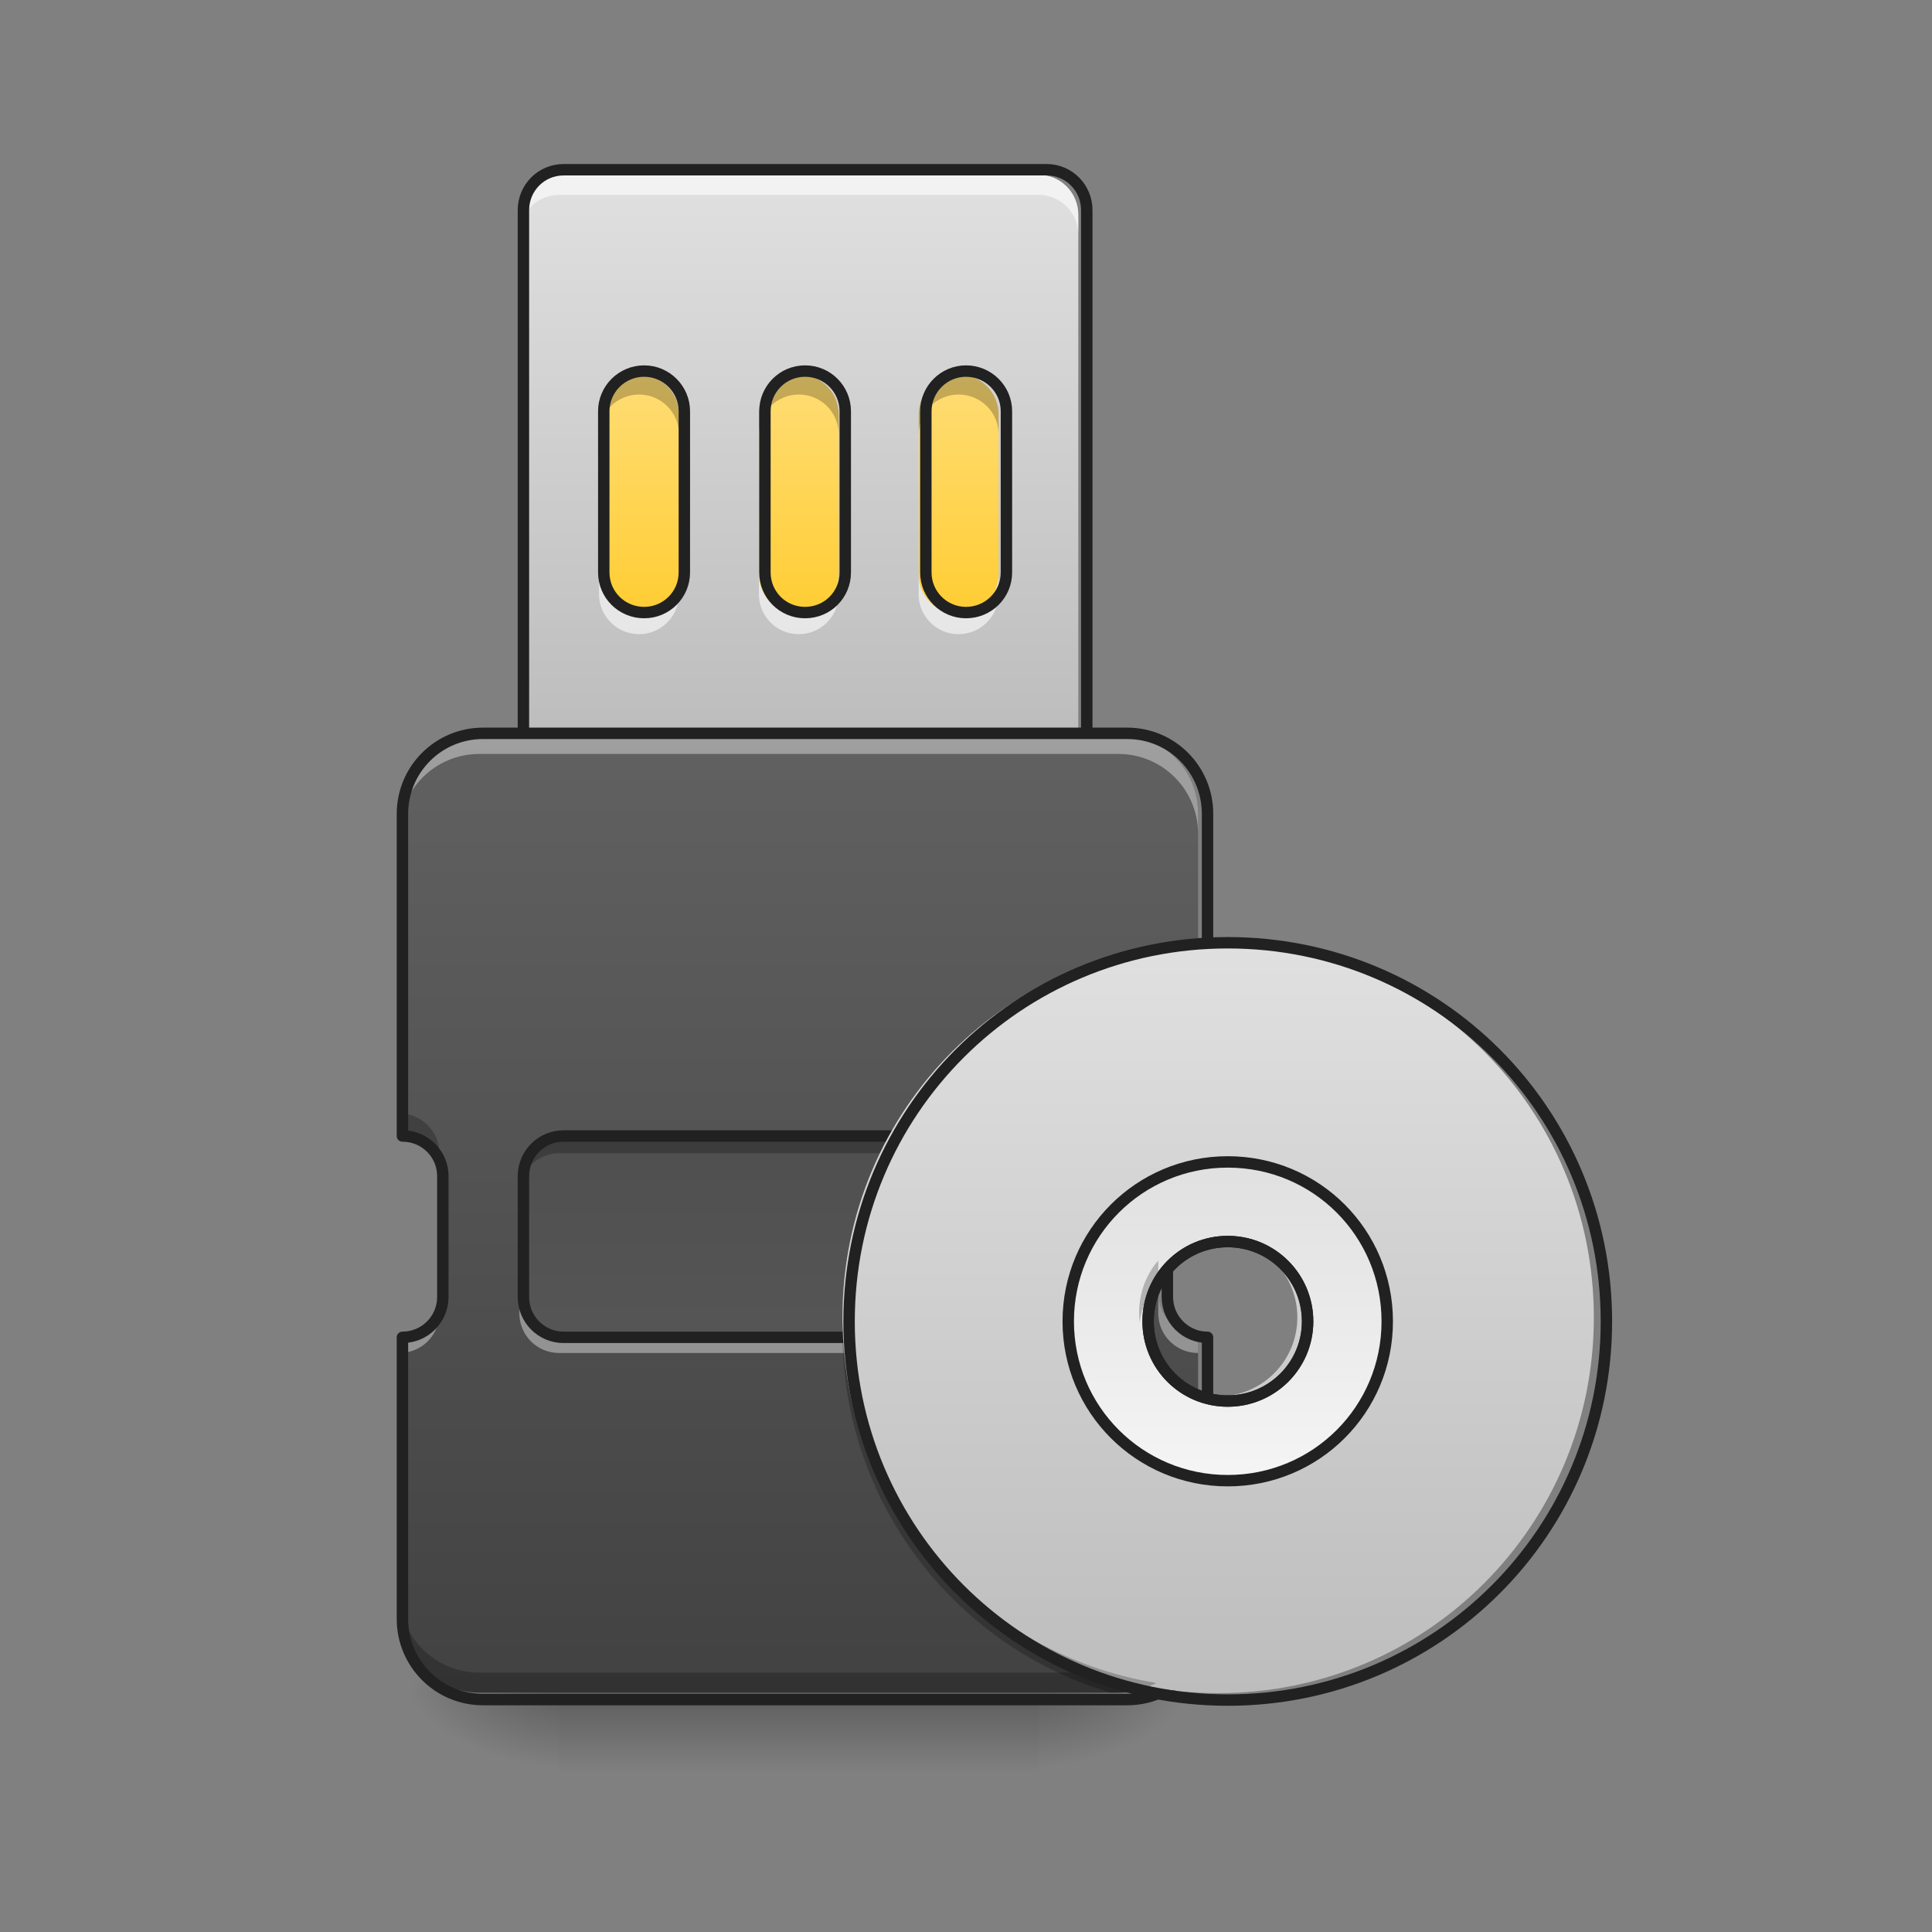 <svg height="32pt" viewBox="0 0 32 32" width="32pt" xmlns="http://www.w3.org/2000/svg" xmlns:xlink="http://www.w3.org/1999/xlink"><rect x="0" y="0" width="32" height="32" fill="#808080" stroke="none"/><linearGradient id="a" gradientUnits="userSpaceOnUse" x1="13.23" x2="13.23" y1="28.034" y2="29.357"><stop offset="0" stop-opacity=".275"/><stop offset="1" stop-opacity="0"/></linearGradient><linearGradient id="b"><stop offset="0" stop-opacity=".314"/><stop offset=".222" stop-opacity=".275"/><stop offset="1" stop-opacity="0"/></linearGradient><radialGradient id="c" cx="450.909" cy="189.579" gradientTransform="matrix(0 -.078 -.141 -0 43.531 63.595)" gradientUnits="userSpaceOnUse" r="21.167" xlink:href="#b"/><radialGradient id="d" cx="450.909" cy="189.579" gradientTransform="matrix(-0 .078 .141 0 -17.07 -7.527)" gradientUnits="userSpaceOnUse" r="21.167" xlink:href="#b"/><radialGradient id="e" cx="450.909" cy="189.579" gradientTransform="matrix(-0 -.078 .141 -0 -17.07 63.595)" gradientUnits="userSpaceOnUse" r="21.167" xlink:href="#b"/><radialGradient id="f" cx="450.909" cy="189.579" gradientTransform="matrix(0 .078 -.141 0 43.531 -7.527)" gradientUnits="userSpaceOnUse" r="21.167" xlink:href="#b"/><linearGradient id="g" gradientUnits="userSpaceOnUse" x1="211.667" x2="211.667" y1="-41.667" y2="-126.333"><stop offset="0" stop-color="#ffca28"/><stop offset="1" stop-color="#ffe082"/></linearGradient><linearGradient id="h" gradientUnits="userSpaceOnUse" x1="13.23" x2="13.23" y1="12.157" y2="2.896"><stop offset="0" stop-color="#bdbdbd"/><stop offset="1" stop-color="#e0e0e0"/></linearGradient><linearGradient id="i"><stop offset="0" stop-color="#424242"/><stop offset="1" stop-color="#616161"/></linearGradient><linearGradient id="j" gradientUnits="userSpaceOnUse" x1="13.23" x2="13.23" xlink:href="#i" y1="28.034" y2="12.157"/><linearGradient id="k" gradientUnits="userSpaceOnUse" x1="13.23" x2="13.23" xlink:href="#i" y1="12.157" y2="28.034"/><linearGradient id="l" gradientUnits="userSpaceOnUse" x1="20.176" x2="20.176" y1="15.596" y2="28.042"><stop offset="0" stop-color="#e0e0e0"/><stop offset="1" stop-color="#bdbdbd"/></linearGradient><linearGradient id="m" gradientUnits="userSpaceOnUse" x1="322.792" x2="322.792" y1="175.985" y2="92.148"><stop offset="0" stop-color="#f5f5f5"/><stop offset="1" stop-color="#e0e0e0"/></linearGradient><path d="m9.262 28.035h7.938v1.32h-7.938zm0 0" fill="url(#a)"/><path d="m17.199 28.035h2.645v-1.324h-2.645zm0 0" fill="url(#c)"/><path d="m9.262 28.035h-2.648v1.32h2.648zm0 0" fill="url(#d)"/><path d="m9.262 28.035h-2.648v-1.324h2.648zm0 0" fill="url(#e)"/><path d="m17.199 28.035h2.645v1.32h-2.645zm0 0" fill="url(#f)"/><path d="m158.735-126.321h105.865c5.812 0 10.561 4.75 10.561 10.561v63.494c0 5.874-4.75 10.624-10.561 10.624h-105.865c-5.812 0-10.561-4.75-10.561-10.624v-63.494c0-5.812 4.75-10.561 10.561-10.561zm0 0" fill="url(#g)" stroke="#212121" stroke-linecap="square" stroke-linejoin="round" stroke-width="3" transform="matrix(.063 0 0 .063 0 13.439)"/><path d="m9.262 2.895c-.367 0-.66.297-.66.664v8.598c0 .367.293.664.66.664h7.938c.367 0 .66-.297.66-.664v-8.598c0-.367-.293-.664-.66-.664zm1.324 3.309c.363 0 .66.297.66.66v2.648c0 .367-.297.66-.66.66-.367 0-.664-.293-.664-.66v-2.648c0-.363.297-.66.664-.66zm2.645 0c.367 0 .66.297.66.66v2.648c0 .367-.293.66-.66.66-.367 0-.66-.293-.66-.66v-2.648c0-.363.293-.66.66-.66zm2.645 0c.367 0 .664.297.664.66v2.648c0 .367-.297.66-.664.66-.363 0-.66-.293-.66-.66v-2.648c0-.363.297-.66.66-.66zm0 0" fill="url(#h)"/><path d="m10.586 6.203c-.367 0-.664.297-.664.66v.332c0-.367.297-.66.664-.66.363 0 .66.293.66.66v-.332c0-.363-.297-.66-.66-.66zm2.645 0c-.367 0-.66.297-.66.66v.332c0-.367.293-.66.66-.66.367 0 .66.293.66.66v-.332c0-.363-.293-.66-.66-.66zm2.645 0c-.363 0-.66.297-.66.66v.332c0-.367.297-.66.66-.66.367 0 .664.293.664.66v-.332c0-.363-.297-.66-.664-.66zm-7.273 5.953v.332c0 .367.293.66.66.66h7.938c.367 0 .66-.293.66-.66v-.332c0 .367-.293.664-.66.664h-7.938c-.367 0-.66-.297-.66-.664zm0 0" fill-opacity=".235"/><path d="m9.262 2.895c-.367 0-.66.297-.66.664v.328c0-.363.293-.66.66-.66h7.938c.367 0 .66.297.66.66v-.328c0-.367-.293-.664-.66-.664zm.66 6.617v.332c0 .363.297.66.664.66.363 0 .66-.297.66-.66v-.332c0 .367-.297.66-.66.66-.367 0-.664-.293-.664-.66zm2.648 0v.332c0 .363.293.66.66.66.367 0 .66-.297.66-.66v-.332c0 .367-.293.66-.66.66-.367 0-.66-.293-.66-.66zm2.645 0v.332c0 .363.297.66.66.66.367 0 .664-.297.664-.66v-.332c0 .367-.297.66-.664.66-.363 0-.66-.293-.66-.66zm0 0" fill="#fff" fill-opacity=".588"/><path d="m148.173-168.692c-5.874 0-10.561 4.75-10.561 10.624v137.549c0 5.874 4.687 10.624 10.561 10.624h126.988c5.874 0 10.561-4.75 10.561-10.624v-137.549c0-5.874-4.687-10.624-10.561-10.624zm21.185 52.932c5.812 0 10.561 4.75 10.561 10.561v42.371c0 5.874-4.75 10.561-10.561 10.561-5.874 0-10.624-4.687-10.624-10.561v-42.371c0-5.812 4.75-10.561 10.624-10.561zm42.308 0c5.874 0 10.561 4.75 10.561 10.561v42.371c0 5.874-4.687 10.561-10.561 10.561s-10.561-4.687-10.561-10.561v-42.371c0-5.812 4.687-10.561 10.561-10.561zm42.308 0c5.874 0 10.624 4.75 10.624 10.561v42.371c0 5.874-4.75 10.561-10.624 10.561-5.812 0-10.561-4.687-10.561-10.561v-42.371c0-5.812 4.75-10.561 10.561-10.561zm0 0" fill="none" stroke="#212121" stroke-linecap="square" stroke-linejoin="round" stroke-width="3" transform="matrix(.063 0 0 .063 0 13.439)"/><path d="m7.938 12.156c-.73 0-1.324.59-1.324 1.324v5.293c.367 0 .664.293.664.66v1.984c0 .367-.297.664-.664.664v4.629c0 .734.594 1.324 1.324 1.324h10.586c.73 0 1.32-.59 1.32-1.324v-4.629c-.363 0-.66-.297-.66-.664v-1.984c0-.367.297-.66.66-.66v-5.293c0-.734-.59-1.324-1.32-1.324zm0 0" fill="url(#j)"/><path d="m6.613 18.441v.332c.367 0 .664.293.664.66v-.332c0-.363-.297-.66-.664-.66zm13.23 0c-.363 0-.66.297-.66.66v.332c0-.367.297-.66.66-.66zm-13.23 7.938v.332c0 .734.594 1.324 1.324 1.324h10.586c.73 0 1.32-.59 1.32-1.324v-.332c0 .734-.59 1.324-1.32 1.324h-10.586c-.73 0-1.324-.59-1.324-1.324zm0 0" fill-opacity=".235"/><path d="m7.938 12.156c-.73 0-1.324.59-1.324 1.324v.332c0-.734.594-1.324 1.324-1.324h10.586c.73 0 1.32.59 1.32 1.324v-.332c0-.734-.59-1.324-1.32-1.324zm-.66 9.262c0 .367-.297.664-.664.664v.328c.367 0 .664-.293.664-.66zm11.906 0v.332c0 .367.297.66.66.66v-.328c-.363 0-.66-.297-.66-.664zm0 0" fill="#fff" fill-opacity=".392"/><path d="m126.988-20.519c-11.686 0-21.185 9.437-21.185 21.185v84.679c5.874 0 10.624 4.687 10.624 10.561v31.747c0 5.874-4.75 10.624-10.624 10.624v74.055c0 11.749 9.499 21.185 21.185 21.185h169.359c11.686 0 21.123-9.437 21.123-21.185v-74.055c-5.812 0-10.561-4.75-10.561-10.624v-31.747c0-5.874 4.75-10.561 10.561-10.561v-84.679c0-11.749-9.437-21.185-21.123-21.185zm0 0" fill="none" stroke="#212121" stroke-linecap="square" stroke-linejoin="round" stroke-width="3" transform="matrix(.063 0 0 .063 0 13.439)"/><path d="m9.262 18.773h7.938c.367 0 .66.297.66.66v1.984c0 .367-.293.664-.66.664h-7.938c-.367 0-.66-.297-.66-.664v-1.984c0-.363.293-.66.66-.66zm0 0" fill="url(#k)"/><path d="m9.262 18.773c-.367 0-.66.293-.66.66v.332c0-.367.293-.664.66-.664h7.938c.367 0 .66.297.66.664v-.332c0-.367-.293-.66-.66-.66zm0 0" fill-opacity=".235"/><path d="m9.262 22.41c-.367 0-.66-.293-.66-.66v-.332c0 .367.293.664.66.664h7.938c.367 0 .66-.297.66-.664v.332c0 .367-.293.66-.66.66zm0 0" fill="#fff" fill-opacity=".392"/><path d="m148.173 85.346h126.988c5.874 0 10.561 4.75 10.561 10.561v31.747c0 5.874-4.687 10.624-10.561 10.624h-126.988c-5.874 0-10.561-4.75-10.561-10.624v-31.747c0-5.812 4.687-10.561 10.561-10.561zm0 0" fill="none" stroke="#212121" stroke-linecap="square" stroke-linejoin="round" stroke-width="3" transform="matrix(.063 0 0 .063 0 13.439)"/><path d="m20.176 15.598c-3.445 0-6.223 2.773-6.223 6.223 0 3.445 2.777 6.223 6.223 6.223 3.449 0 6.223-2.777 6.223-6.223 0-3.449-2.773-6.223-6.223-6.223zm0 4.91c.727 0 1.312.586 1.312 1.312 0 .723-.586 1.309-1.312 1.309-.727 0-1.309-.586-1.309-1.309 0-.727.582-1.312 1.309-1.312zm0 0" fill="url(#l)"/><path d="m322.782 92.158c-23.185 0-41.933 18.686-41.933 41.933 0 23.185 18.748 41.871 41.933 41.871 23.248 0 41.933-18.686 41.933-41.871 0-23.248-18.686-41.933-41.933-41.933zm0 20.936c11.624 0 20.998 9.374 20.998 20.998 0 11.561-9.374 20.936-20.998 20.936s-20.936-9.374-20.936-20.936c0-11.624 9.312-20.998 20.936-20.998zm0 0" fill="url(#m)" stroke="#212121" stroke-linecap="round" stroke-width="3" transform="matrix(.063 0 0 .063 0 13.439)"/><path d="m19.184 20.879c-.199.23-.316.531-.316.859 0 .055.004.109.008.164.035-.262.145-.504.309-.691zm-5.227 1.023c-.004.055-.004.109-.004.164 0 2.828 1.867 5.207 4.445 5.969h.125c.227 0 .441-.059.629-.16-2.906-.477-5.117-2.949-5.195-5.973zm0 0" fill-opacity=".235"/><path d="m322.782 34.539c-55.12 0-99.553 44.371-99.553 99.553 0 55.12 44.433 99.553 99.553 99.553 55.182 0 99.553-44.433 99.553-99.553 0-55.182-44.371-99.553-99.553-99.553zm0 78.555c11.624 0 20.998 9.374 20.998 20.998 0 11.561-9.374 20.936-20.998 20.936s-20.936-9.374-20.936-20.936c0-11.624 9.312-20.998 20.936-20.998zm0 0" fill="none" stroke="#212121" stroke-linecap="round" stroke-width="3" transform="matrix(.063 0 0 .063 0 13.439)"/></svg>